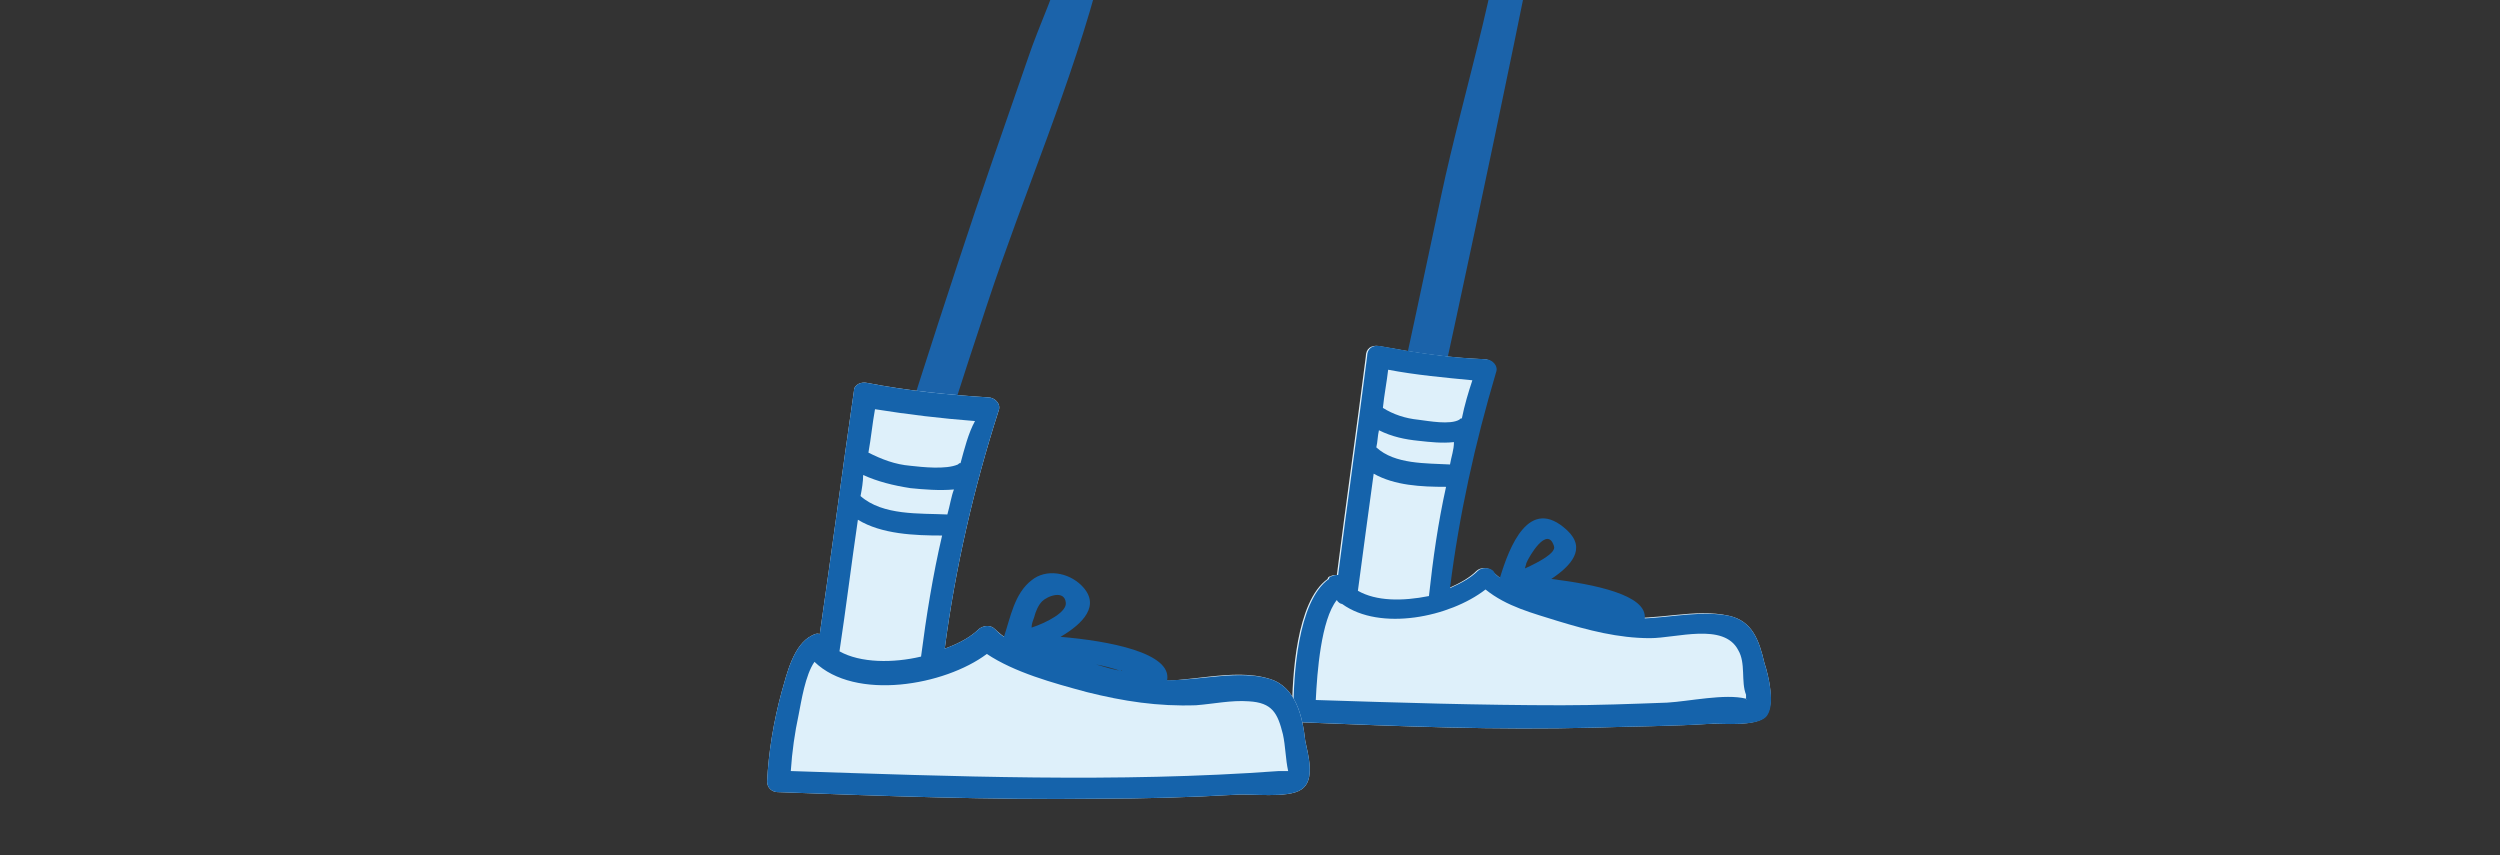<?xml version="1.0" encoding="utf-8"?>
<!-- Generator: Adobe Illustrator 18.1.1, SVG Export Plug-In . SVG Version: 6.00 Build 0)  -->
<svg version="1.1" baseProfile="tiny" xmlns="http://www.w3.org/2000/svg" xmlns:xlink="http://www.w3.org/1999/xlink" x="0px"
	 y="0px" viewBox="0 0 190 65" xml:space="preserve">
<rect x="0" y="0" width="190" height="65" fill="#333333" stroke="none"/>
<g id="Calque_3" display="none">
</g>
<g id="tete_F_04" display="none">
</g>
<g id="tete_F_03" display="none">
</g>
<g id="tete_F_02" display="none">
</g>
<g id="tete_F_01_1_" display="none">
</g>
<g id="tete_H_04" display="none">
</g>
<g id="tete_H_03" display="none">
</g>
<g id="tete_H_02" display="none">
</g>
<g id="tete_H_01" display="none">
</g>
<g id="body_F_04" display="none">
	<g display="inline">
		<path fill="#1B63AA" d="M82.5,55.6c-6.1-0.5-12-0.3-18,0.5c0.5,0.5,1,1,1.5,1.5c1.5-11.7,5.3-23.2,9-34.4
			c2.8-8.5,6.5-16.9,8.7-25.5c1.1-4.2,0-9.2-0.2-13.5c-0.5-10-1.1-20-1.7-29.9c-0.5-8.2-1.1-16.5-1.2-24.8c0-1.9-3-1.9-3,0
			c0.1,17,1.7,34.2,2.7,51.2c0.3,4.7,1.4,11.7,0.7,15.7C80.4-1,79,1.8,78.1,4.5c-1.8,5.2-3.6,10.3-5.3,15.5
			c-4,12.2-8.2,24.8-9.9,37.6c-0.1,0.7,0.8,1.6,1.5,1.5c6-0.8,12-1,18-0.5C84.4,58.8,84.4,55.8,82.5,55.6L82.5,55.6z"/>
	</g>
	<g display="inline">
		<path fill="#1B63AA" d="M122.5,51.4c-6.5-0.6-13,0-19.5-0.6c0.5,0.6,1,1.3,1.4,1.9c4.2-18.8,8.3-37.6,12.1-56.4
			c0.8-3.9,1.6-7.3,1.2-11.3c-0.8-8.2-2-16.3-3.1-24.5c-1.6-11.2-3.2-22.4-5.4-33.5c-0.4-1.9-3.3-1.1-2.9,0.8
			c2.5,12.3,4.2,24.8,5.9,37.2c1,7.5,3.2,16,2.7,23.6c-0.5,8.7-3.6,17.9-5.4,26.4c-2.6,12.3-5.3,24.6-8,36.9c-0.2,1,0.4,1.8,1.4,1.9
			c6.5,0.6,13,0,19.5,0.6C124.4,54.6,124.4,51.6,122.5,51.4L122.5,51.4z"/>
	</g>
</g>
<g id="body_F_03" display="none">
	<g display="inline">
		<path fill="#1B63AA" d="M82.5,54.6c-6.1-0.5-12-0.3-18,0.5c0.5,0.5,1,1,1.5,1.5c1.5-11.7,5.3-23.2,9-34.4
			c2.8-8.5,6.5-16.9,8.7-25.5c1.1-4.2,0-9.2-0.2-13.5c-0.5-10-1.1-20-1.7-29.9c-0.5-8.2-1.1-16.5-1.2-24.8c0-1.9-3-1.9-3,0
			c0.1,17,1.7,34.2,2.7,51.2c0.3,4.7,1.4,11.7,0.7,15.7C80.4-2,79,0.8,78.1,3.5c-1.8,5.2-3.6,10.3-5.3,15.5
			c-4,12.2-8.2,24.8-9.9,37.6c-0.1,0.7,0.8,1.6,1.5,1.5c6-0.8,12-1,18-0.5C84.4,57.8,84.4,54.8,82.5,54.6L82.5,54.6z"/>
	</g>
	<g display="inline">
		<path fill="#1B63AA" d="M122.5,50.4c-6.5-0.6-13,0-19.5-0.6c0.5,0.6,1,1.3,1.4,1.9c4.2-18.8,8.3-37.6,12.1-56.4
			c0.8-3.9,1.6-7.3,1.2-11.3c-0.8-8.2-2-16.3-3.1-24.5c-1.6-11.2-3.2-22.4-5.4-33.5c-0.4-1.9-3.3-1.1-2.9,0.8
			c2.5,12.3,4.2,24.8,5.9,37.2c1,7.5,3.2,16,2.7,23.6c-0.5,8.7-3.6,17.9-5.4,26.4c-2.6,12.3-5.3,24.6-8,36.9c-0.2,1,0.4,1.8,1.4,1.9
			c6.5,0.6,13,0,19.5,0.6C124.4,53.6,124.4,50.6,122.5,50.4L122.5,50.4z"/>
	</g>
</g>
<g id="body_F_02" display="none">
	<g display="inline">
		<path fill="#1B63AA" d="M82.5,55.6c-6.1-0.5-12-0.3-18,0.5c0.5,0.5,1,1,1.5,1.5c1.5-11.7,5.3-23.2,9-34.4
			c2.8-8.5,6.5-16.9,8.7-25.5c1.1-4.2,0-9.2-0.2-13.5c-0.5-10-1.1-20-1.7-29.9c-0.5-8.2-1.1-16.5-1.2-24.8c0-1.9-3-1.9-3,0
			c0.1,17,1.7,34.2,2.7,51.2c0.3,4.7,1.4,11.7,0.7,15.7C80.4-1,79,1.8,78.1,4.5c-1.8,5.2-3.6,10.3-5.3,15.5
			c-4,12.2-8.2,24.8-9.9,37.6c-0.1,0.7,0.8,1.6,1.5,1.5c6-0.8,12-1,18-0.5C84.4,58.8,84.4,55.8,82.5,55.6L82.5,55.6z"/>
	</g>
	<g display="inline">
		<path fill="#1B63AA" d="M122.5,51.4c-6.5-0.6-13,0-19.5-0.6c0.5,0.6,1,1.3,1.4,1.9c4.2-18.8,8.3-37.6,12.1-56.4
			c0.8-3.9,1.6-7.3,1.2-11.3c-0.8-8.2-2-16.3-3.1-24.5c-1.6-11.2-3.2-22.4-5.4-33.5c-0.4-1.9-3.3-1.1-2.9,0.8
			c2.5,12.3,4.2,24.8,5.9,37.2c1,7.5,3.2,16,2.7,23.6c-0.5,8.7-3.6,17.9-5.4,26.4c-2.6,12.3-5.3,24.6-8,36.9c-0.2,1,0.4,1.8,1.4,1.9
			c6.5,0.6,13,0,19.5,0.6C124.4,54.6,124.4,51.6,122.5,51.4L122.5,51.4z"/>
	</g>
</g>
<g id="body_F_01" display="none">
	<g display="inline">
		<path fill="#1B63AA" d="M82.5,55.6c-6.1-0.5-12-0.3-18,0.5c0.5,0.5,1,1,1.5,1.5c1.5-11.7,5.3-23.2,9-34.4
			c2.8-8.5,6.5-16.9,8.7-25.5c1.1-4.2,0-9.2-0.2-13.5c-0.5-10-1.1-20-1.7-29.9c-0.5-8.2-1.1-16.5-1.2-24.8c0-1.9-3-1.9-3,0
			c0.1,17,1.7,34.2,2.7,51.2c0.3,4.7,1.4,11.7,0.7,15.7C80.4-1,79,1.8,78.1,4.5c-1.8,5.2-3.6,10.3-5.3,15.5
			c-4,12.2-8.2,24.8-9.9,37.6c-0.1,0.7,0.8,1.6,1.5,1.5c6-0.8,12-1,18-0.5C84.4,58.8,84.4,55.8,82.5,55.6L82.5,55.6z"/>
	</g>
	<g display="inline">
		<path fill="#1B63AA" d="M122.5,51.4c-6.5-0.6-13,0-19.5-0.6c0.5,0.6,1,1.3,1.4,1.9c4.2-18.8,8.3-37.6,12.1-56.4
			c0.8-3.9,1.6-7.3,1.2-11.3c-0.8-8.2-2-16.3-3.1-24.5c-1.6-11.2-3.2-22.4-5.4-33.5c-0.4-1.9-3.3-1.1-2.9,0.8
			c2.5,12.3,4.2,24.8,5.9,37.2c1,7.5,3.2,16,2.7,23.6c-0.5,8.7-3.6,17.9-5.4,26.4c-2.6,12.3-5.3,24.6-8,36.9c-0.2,1,0.4,1.8,1.4,1.9
			c6.5,0.6,13,0,19.5,0.6C124.4,54.6,124.4,51.6,122.5,51.4L122.5,51.4z"/>
	</g>
</g>
<g id="body_F_00_-_neutre" display="none">
	<g display="inline">
		<path fill="#1B63AA" d="M82.5,55.6c-6.1-0.5-12-0.3-18,0.5c0.5,0.5,1,1,1.5,1.5c1.5-11.7,5.3-23.2,9-34.4
			c2.8-8.5,6.5-16.9,8.7-25.5c1.1-4.2,0-9.2-0.2-13.5c-0.5-10-1.1-20-1.7-29.9c-0.5-8.2-1.1-16.5-1.2-24.8c0-1.9-3-1.9-3,0
			c0.1,17,1.7,34.2,2.7,51.2c0.3,4.7,1.4,11.7,0.7,15.7C80.4-1,79,1.8,78.1,4.5c-1.8,5.2-3.6,10.3-5.3,15.5
			c-4,12.2-8.2,24.8-9.9,37.6c-0.1,0.7,0.8,1.6,1.5,1.5c6-0.8,12-1,18-0.5C84.4,58.8,84.4,55.8,82.5,55.6L82.5,55.6z"/>
	</g>
	<g display="inline">
		<path fill="#1B63AA" d="M122.5,51.4c-6.5-0.6-13,0-19.5-0.6c0.5,0.6,1,1.3,1.4,1.9c4.2-18.8,8.3-37.6,12.1-56.4
			c0.8-3.9,1.6-7.3,1.2-11.3c-0.8-8.2-2-16.3-3.1-24.5c-1.6-11.2-3.2-22.4-5.4-33.5c-0.4-1.9-3.3-1.1-2.9,0.8
			c2.5,12.3,4.2,24.8,5.9,37.2c1,7.5,3.2,16,2.7,23.6c-0.5,8.7-3.6,17.9-5.4,26.4c-2.6,12.3-5.3,24.6-8,36.9c-0.2,1,0.4,1.8,1.4,1.9
			c6.5,0.6,13,0,19.5,0.6C124.4,54.6,124.4,51.6,122.5,51.4L122.5,51.4z"/>
	</g>
</g>
<g id="body_M_03" display="none">
	<g display="inline">
		<path fill="#1B63AA" d="M82.5,55.6c-6.1-0.5-12-0.3-18,0.5c0.5,0.5,1,1,1.5,1.5c1.5-11.7,5.3-23.2,9-34.4
			c2.8-8.5,6.5-16.9,8.7-25.5c1.1-4.2,0-9.2-0.2-13.5c-0.5-10-1.1-20-1.7-29.9c-0.5-8.2-1.1-16.5-1.2-24.8c0-1.9-3-1.9-3,0
			c0.1,17,1.7,34.2,2.7,51.2c0.3,4.7,1.4,11.7,0.7,15.7C80.4-1,79,1.8,78.1,4.5c-1.8,5.2-3.6,10.3-5.3,15.5
			c-4,12.2-8.2,24.8-9.9,37.6c-0.1,0.7,0.8,1.6,1.5,1.5c6-0.8,12-1,18-0.5C84.4,58.8,84.4,55.8,82.5,55.6L82.5,55.6z"/>
	</g>
	<g display="inline">
		<path fill="#1B63AA" d="M122.5,51.4c-6.5-0.6-13,0-19.5-0.6c0.5,0.6,1,1.3,1.4,1.9c4.2-18.8,8.3-37.6,12.1-56.4
			c0.8-3.9,1.6-7.3,1.2-11.3c-0.8-8.2-2-16.3-3.1-24.5c-1.6-11.2-3.2-22.4-5.4-33.5c-0.4-1.9-3.3-1.1-2.9,0.8
			c2.5,12.3,4.2,24.8,5.9,37.2c1,7.5,3.2,16,2.7,23.6c-0.5,8.7-3.6,17.9-5.4,26.4c-2.6,12.3-5.3,24.6-8,36.9c-0.2,1,0.4,1.8,1.4,1.9
			c6.5,0.6,13,0,19.5,0.6C124.4,54.6,124.4,51.6,122.5,51.4L122.5,51.4z"/>
	</g>
</g>
<g id="body_M_02" display="none">
	<g display="inline">
		<path fill="#1B63AA" d="M82.5,55.6c-6.1-0.5-12-0.3-18,0.5c0.5,0.5,1,1,1.5,1.5c1.5-11.7,5.3-23.2,9-34.4
			c2.8-8.5,6.5-16.9,8.7-25.5c1.1-4.2,0-9.2-0.2-13.5c-0.5-10-1.1-20-1.7-29.9c-0.5-8.2-1.1-16.5-1.2-24.8c0-1.9-3-1.9-3,0
			c0.1,17,1.7,34.2,2.7,51.2c0.3,4.7,1.4,11.7,0.7,15.7C80.4-1,79,1.8,78.1,4.5c-1.8,5.2-3.6,10.3-5.3,15.5
			c-4,12.2-8.2,24.8-9.9,37.6c-0.1,0.7,0.8,1.6,1.5,1.5c6-0.8,12-1,18-0.5C84.4,58.8,84.4,55.8,82.5,55.6L82.5,55.6z"/>
	</g>
	<g display="inline">
		<path fill="#1B63AA" d="M122.5,51.4c-6.5-0.6-13,0-19.5-0.6c0.5,0.6,1,1.3,1.4,1.9c4.2-18.8,8.3-37.6,12.1-56.4
			c0.8-3.9,1.6-7.3,1.2-11.3c-0.8-8.2-2-16.3-3.1-24.5c-1.6-11.2-3.2-22.4-5.4-33.5c-0.4-1.9-3.3-1.1-2.9,0.8
			c2.5,12.3,4.2,24.8,5.9,37.2c1,7.5,3.2,16,2.7,23.6c-0.5,8.7-3.6,17.9-5.4,26.4c-2.6,12.3-5.3,24.6-8,36.9c-0.2,1,0.4,1.8,1.4,1.9
			c6.5,0.6,13,0,19.5,0.6C124.4,54.6,124.4,51.6,122.5,51.4L122.5,51.4z"/>
	</g>
</g>
<g id="body_M_01" display="none">
	<g display="inline">
		<path fill="#1B63AA" d="M82.5,55.6c-6.1-0.5-12-0.3-18,0.5c0.5,0.5,1,1,1.5,1.5c1.5-11.7,5.3-23.2,9-34.4
			c2.8-8.5,6.5-16.9,8.7-25.5c1.1-4.2,0-9.2-0.2-13.5c-0.5-10-1.1-20-1.7-29.9c-0.5-8.2-1.1-16.5-1.2-24.8c0-1.9-3-1.9-3,0
			c0.1,17,1.7,34.2,2.7,51.2c0.3,4.7,1.4,11.7,0.7,15.7C80.4-1,79,1.8,78.1,4.5c-1.8,5.2-3.6,10.3-5.3,15.5
			c-4,12.2-8.2,24.8-9.9,37.6c-0.1,0.7,0.8,1.6,1.5,1.5c6-0.8,12-1,18-0.5C84.4,58.8,84.4,55.8,82.5,55.6L82.5,55.6z"/>
	</g>
	<g display="inline">
		<path fill="#1B63AA" d="M122.5,51.4c-6.5-0.6-13,0-19.5-0.6c0.5,0.6,1,1.3,1.4,1.9c4.2-18.8,8.3-37.6,12.1-56.4
			c0.8-3.9,1.6-7.3,1.2-11.3c-0.8-8.2-2-16.3-3.1-24.5c-1.6-11.2-3.2-22.4-5.4-33.5c-0.4-1.9-3.3-1.1-2.9,0.8
			c2.5,12.3,4.2,24.8,5.9,37.2c1,7.5,3.2,16,2.7,23.6c-0.5,8.7-3.6,17.9-5.4,26.4c-2.6,12.3-5.3,24.6-8,36.9c-0.2,1,0.4,1.8,1.4,1.9
			c6.5,0.6,13,0,19.5,0.6C124.4,54.6,124.4,51.6,122.5,51.4L122.5,51.4z"/>
	</g>
</g>
<g id="body_M_00_-_neutre">
	<g>
		<path fill="#1B63AA" d="M82.5,55.6c-6.1-0.5-12-0.3-18,0.5c0.5,0.5,1,1,1.5,1.5c1.5-11.7,5.3-23.2,9-34.4
			c2.8-8.5,6.5-16.9,8.7-25.5c1.1-4.2,0-9.2-0.2-13.5c-0.5-10-1.1-20-1.7-29.9c-0.5-8.2-1.1-16.5-1.2-24.8c0-1.9-3-1.9-3,0
			c0.1,17,1.7,34.2,2.7,51.2c0.3,4.7,1.4,11.7,0.7,15.7C80.4-1,79,1.8,78.1,4.5c-1.8,5.2-3.6,10.3-5.3,15.5
			c-4,12.2-8.2,24.8-9.9,37.6c-0.1,0.7,0.8,1.6,1.5,1.5c6-0.8,12-1,18-0.5C84.4,58.8,84.4,55.8,82.5,55.6L82.5,55.6z"/>
	</g>
	<g>
		<path fill="#1B63AA" d="M122.5,51.4c-6.5-0.6-13,0-19.5-0.6c0.5,0.6,1,1.3,1.4,1.9c4.2-18.8,8.3-37.6,12.1-56.4
			c0.8-3.9,1.6-7.3,1.2-11.3c-0.8-8.2-2-16.3-3.1-24.5c-1.6-11.2-3.2-22.4-5.4-33.5c-0.4-1.9-3.3-1.1-2.9,0.8
			c2.5,12.3,4.2,24.8,5.9,37.2c1,7.5,3.2,16,2.7,23.6c-0.5,8.7-3.6,17.9-5.4,26.4c-2.6,12.3-5.3,24.6-8,36.9c-0.2,1,0.4,1.8,1.4,1.9
			c6.5,0.6,13,0,19.5,0.6C124.4,54.6,124.4,51.6,122.5,51.4L122.5,51.4z"/>
	</g>
</g>
<g id="tenue_F_03" display="none">
	<g display="inline">
		<path fill="#DEF1FC" d="M74.8,49.4c1.2-6.3,2.7-12.5,3.9-18.8c3.2-0.1,5-2.1,3.7-5.2c1.2-1.7,1.3-4.1-0.1-5.8
			c-0.9-1.1-1.7-0.6-2.8-0.5c-3.5,0.4-7.8-0.6-11.1-1.9c-1.7-0.7-3.7-2.7-5.6-2.6c-0.1,0-0.2,0-0.2,0c0,0,0,0-0.1,0c0,0,0,0-0.1,0
			c0,0,0,0-0.1,0c-2.4,1.3-3,4.6-2,7c-0.7,0.3-1.4,1-1.6,1.8c-0.3,1.4,0.4,2.2,1.5,2.8c-0.7,7.1-0.3,14.4-1.6,21.4
			c-0.8,4.1-1.6,8.2-2,12.4c0,0.5,0.4,0.8,0.8,0.8c10.9,1.2,21.9,1.7,32.8,1.5c0.6,0,1.1-0.7,0.7-1.3C87.3,55.6,81.1,51.7,74.8,49.4
			z"/>
		<path fill="#DEF1FC" d="M130,55.7c-2-3.1-4.5-5.9-7.9-7.5c-2.7-1.3-5.6-1.8-8.4-2.6c1.1-5.6,2.4-11.3,3.9-16.8
			c0.3-0.1,0.6-0.2,0.9-0.3c0.7-0.3,1.5-0.7,2-1.3c1.5-1.5,1.5-3.3,0.8-5.1c1.2-1.7,1.3-4.1-0.1-5.8c-1-1.1-1.7-0.6-3-0.4
			c-3.7,0.5-8,0-11.6-0.8c-1.5-0.4-3.3-1.6-4.9-1.5c0,0,0,0-0.1,0c-0.1,0-0.2,0-0.4,0.1c-2.4,1.3-3,4.6-2,7c-0.7,0.3-1.4,1-1.6,1.8
			c-0.3,1.4,0.4,2.2,1.5,2.8c-0.6,5-0.6,10-1,15c-0.4,5.6-2.1,11-2.6,16.6c0,0.5,0.4,0.8,0.8,0.8c11,0.4,21.9-0.4,32.8-0.8
			C129.8,56.9,130.3,56.2,130,55.7z"/>
	</g>
	<path display="inline" fill="#0F63AA" d="M62.4,14.8c-2.8,1.5-3.1,5.7-1.5,8c0.2-0.4,0.5-0.8,0.7-1.3c-1.3-0.1-2.5,0.8-2.8,2
		c-0.4,1.6,0.8,2.5,2.2,3.1c-0.2-0.3-0.4-0.5-0.6-0.8c-0.8,7.3-0.3,14.8-1.7,21.9c-0.8,4.1-1.6,8.2-2,12.4c0,0.5,0.4,0.8,0.8,0.8
		c10.9,1.2,21.9,1.7,32.8,1.5c0.6,0,1.1-0.7,0.7-1.3c-3.9-5.8-10.5-9.8-17-12c0.2,0.3,0.4,0.7,0.6,1c1.3-6.8,2.9-13.5,4.2-20.2
		c-0.3,0.2-0.5,0.4-0.8,0.6c3.8,0.2,6-2.1,4.2-5.7c0,0.3-0.1,0.7-0.1,1c1.5-1.7,1.8-4.4,0.2-6.2c-0.9-1.1-1.7-0.6-2.8-0.5
		c-3.5,0.4-7.8-0.6-11.1-1.9c-1.7-0.7-3.7-2.7-5.6-2.6c-1.1,0-1.1,1.7,0,1.7c1.3,0,3.1,1.7,4.3,2.2c2.6,1.1,5.4,1.7,8.1,2.1
		c1.6,0.2,3.3,0.4,4.9,0.1c0.2,0,0.7-0.3,0.9-0.2c0.1,0,0.3,0.4,0.4,1c0.2,1.2,0.4,2.1-0.6,3.1c-0.3,0.3-0.3,0.7-0.1,1
		c1.3,2.6-0.5,3.4-2.7,3.2c-0.3,0-0.7,0.3-0.8,0.6C75.9,36.3,74.3,43,73,49.8c-0.1,0.5,0.1,0.9,0.6,1c6.1,2,12.4,5.8,16,11.3
		c0.2-0.4,0.5-0.8,0.7-1.3c-11,0.3-21.9-0.2-32.8-1.5c0.3,0.3,0.6,0.6,0.8,0.8c0.4-4.7,1.5-9.3,2.3-13.9c1.1-6.7,0.6-13.7,1.4-20.4
		c0-0.4-0.3-0.7-0.6-0.8c-1.1-1.2-1-1.8,0.2-1.8c0.6,0.1,1.1-0.8,0.7-1.3c-1.1-1.6-1.1-4.7,0.9-5.7C64.2,15.7,63.3,14.3,62.4,14.8z"
		/>
	<path display="inline" fill="#0F63AA" d="M78,28.9c-6,0.3-11.4-0.4-16.5-3.8c-0.9-0.6-1.7,0.8-0.8,1.4c5.3,3.6,11,4.3,17.3,4
		C79.1,30.5,79.1,28.9,78,28.9L78,28.9z"/>
	<path display="inline" fill="#0F63AA" d="M81.6,24.2c-3.9,0.2-7.8,0.2-11.6-0.3c-2.6-0.3-5.9-0.7-7.8-2.6c-0.8-0.7-2,0.4-1.2,1.2
		c2,1.9,4.9,2.5,7.4,2.9c4.4,0.7,8.8,0.7,13.2,0.5C82.6,25.8,82.6,24.1,81.6,24.2L81.6,24.2z"/>
	<path display="inline" fill="#0F63AA" d="M101.3,13.7c-2.8,1.5-3.1,5.7-1.5,8c0.2-0.4,0.5-0.8,0.7-1.3c-1.3-0.1-2.5,0.8-2.8,2
		c-0.4,1.6,0.8,2.5,2.2,3.1c-0.2-0.3-0.4-0.5-0.6-0.8c-0.7,5.1-0.6,10.3-1,15.5c-0.4,5.6-2.1,11-2.6,16.6c0,0.5,0.4,0.8,0.8,0.8
		c11,0.4,21.9-0.4,32.8-0.8c0.6,0,1.1-0.7,0.7-1.3c-2-3.1-4.5-5.9-7.9-7.5c-2.9-1.4-6.1-1.9-9.2-2.9c0.2,0.3,0.4,0.7,0.6,1
		c1.1-5.9,2.5-11.8,4.1-17.6c0.2-0.5-0.9,0.4-0.2,0.1c0.3-0.2,0.7-0.2,1.1-0.4c0.7-0.3,1.5-0.7,2-1.3c1.7-1.6,1.5-3.7,0.5-5.7
		c0,0.3-0.1,0.7-0.1,1c1.5-1.7,1.8-4.4,0.2-6.2c-1-1.1-1.7-0.6-3-0.4c-3.7,0.5-8,0-11.6-0.8c-1.5-0.4-3.3-1.6-4.9-1.5
		c-1.1,0.1-1.1,1.7,0,1.7c1-0.1,2.1,0.7,3,1c2.6,0.8,5.4,1.1,8.1,1.3c1.9,0.1,3.9,0.2,5.8-0.1c0.2,0,1.1-0.3,1.3-0.3
		c1.3,0.6,0.5,3.4-0.1,4.1c-0.3,0.3-0.3,0.7-0.1,1c1.3,2.7-0.4,4.4-3,4.9c-0.3,0.1-0.5,0.3-0.6,0.6c-1.2,6-3,11.9-4.2,18
		c-0.1,0.5,0.1,0.9,0.6,1c2.6,0.8,5.3,1.3,7.9,2.3c3.6,1.4,6.1,4.1,8.2,7.3c0.2-0.4,0.5-0.8,0.7-1.3c-10.9,0.3-21.9,1.1-32.8,0.8
		c0.3,0.3,0.6,0.6,0.8,0.8c0.5-5.6,2.2-11,2.6-16.6c0.4-5.2,0.3-10.3,1-15.5c0.1-0.4-0.3-0.7-0.6-0.8c-1.1-1.2-1-1.8,0.2-1.8
		c0.6,0.1,1.1-0.8,0.7-1.3c-1.1-1.6-1.1-4.7,0.9-5.7C103,14.6,102.2,13.2,101.3,13.7z"/>
	<path display="inline" fill="#0F63AA" d="M116.7,27.3c-2.6,0.6-5.6-0.1-8.2-0.6c-2.7-0.5-5.7-1.2-8.1-2.7c-0.9-0.6-1.7,0.9-0.8,1.4
		c2.7,1.7,6.1,2.4,9.2,3c2.7,0.5,5.7,1,8.3,0.4C118.2,28.7,117.7,27.1,116.7,27.3L116.7,27.3z"/>
	<path display="inline" fill="#0F63AA" d="M120,20.9c-5.6,3.1-13.6,2.1-19.2-0.4c-1-0.4-1.8,1-0.8,1.4c6.1,2.8,14.7,3.8,20.8,0.4
		C121.8,21.9,121,20.4,120,20.9L120,20.9z"/>
</g>
<g id="tenue_F_02" display="none">
	<g display="inline">
		<path fill="#DEF1FB" d="M84.5,53.6c-3.2-1.3-6.6-2.2-10.1-2.6c0.8-7.2,2.7-14.2,4.1-21.3c0.3-1.4,0.4-2.1-1.1-2.5
			c-3.4-0.9-7.5-0.7-11-0.7c-0.5,0-0.7,0.3-0.8,0.6c0,0.1,0,0.1-0.1,0.2c-1.3,10.6-3.2,21.2-4.2,31.9c0,0.5,0.4,0.8,0.8,0.8
			c8.6,0.8,17.1,1.1,25.7,0.8c0.6,0,0.9-0.5,0.8-1.1C88.2,56.6,87.6,54.9,84.5,53.6z M77.2,28.8C77.5,28.9,77.3,29.1,77.2,28.8
			L77.2,28.8z"/>
		<path fill="#DEF1FB" d="M123.6,52.5c-3.2-1.3-6.6-2.2-10.1-2.6c0.8-7.2,2.7-14.2,4.1-21.3c0.3-1.4,0.4-2.1-1.1-2.5
			c-3.4-0.9-7.5-0.7-11-0.7c-0.5,0-0.7,0.3-0.8,0.6c0,0.1,0,0.1-0.1,0.2c-1.3,10.6-3.2,21.2-4.2,31.9c0,0.5,0.4,0.8,0.8,0.8
			c8.6,0.8,17.1,1.1,25.7,0.8c0.6,0,0.9-0.5,0.8-1.1C127.3,55.4,126.7,53.8,123.6,52.5z M116.2,27.7C116.6,27.7,116.4,28,116.2,27.7
			L116.2,27.7z"/>
	</g>
	<g display="inline">
		<path fill="#1163AA" d="M84.5,53.6c-3.2-1.3-6.6-2.2-10.1-2.6c0.8-7.2,2.7-14.2,4.1-21.3c0.3-1.4,0.4-2.1-1.1-2.5
			c-3.4-0.9-7.5-0.7-11-0.7c-0.5,0-0.7,0.3-0.8,0.6c0,0.1,0,0.1-0.1,0.2c-1.3,10.6-3.2,21.2-4.2,31.9c0,0.5,0.4,0.8,0.8,0.8
			c8.6,0.8,17.1,1.1,25.7,0.8c0.6,0,0.9-0.5,0.8-1.1C88.2,56.6,87.6,54.9,84.5,53.6z M77.2,28.8C77.5,28.9,77.3,29.1,77.2,28.8
			L77.2,28.8z M63.2,58.5c1-10.1,2.7-20.2,4-30.2c1.6,0,3.1,0.1,4.7,0.2c1.4,0.1,3.5,0.7,4.9,0.4c0.1,0,0.2,0,0.2,0
			c0,0.1-0.1,0.2-0.1,0.3c-0.4,0.9-0.5,2.1-0.7,3.1c-1.5,6.5-3,13-3.6,19.6c0,0.5,0.4,0.8,0.8,0.8c2.9,0.3,5.7,1,8.5,1.9
			c1,0.3,2.3,0.7,3.2,1.3c1.2,0.8,1.6,2.1,1.8,3.4C79,59.4,71.2,59.2,63.2,58.5z"/>
		<path fill="#1163AA" d="M123.6,52.5c-3.2-1.3-6.6-2.2-10.1-2.6c0.8-7.2,2.7-14.2,4.1-21.3c0.3-1.4,0.4-2.1-1.1-2.5
			c-3.4-0.9-7.5-0.7-11-0.7c-0.5,0-0.7,0.3-0.8,0.6c0,0.1,0,0.1-0.1,0.2c-1.3,10.6-3.2,21.2-4.2,31.9c0,0.5,0.4,0.8,0.8,0.8
			c8.6,0.8,17.1,1.1,25.7,0.8c0.6,0,0.9-0.5,0.8-1.1C127.3,55.4,126.7,53.8,123.6,52.5z M116.2,27.7C116.6,27.7,116.4,28,116.2,27.7
			L116.2,27.7z M102.3,57.3c1-10.1,2.7-20.2,4-30.2c1.6,0,3.1,0.1,4.7,0.2c1.4,0.1,3.5,0.7,4.9,0.4c0.1,0,0.2,0,0.2,0
			c0,0.1-0.1,0.2-0.1,0.3c-0.4,0.9-0.5,2.1-0.7,3.1c-1.5,6.5-3,13-3.6,19.6c0,0.5,0.4,0.8,0.8,0.8c2.9,0.3,5.7,1,8.5,1.9
			c1,0.3,2.3,0.7,3.2,1.3c1.2,0.8,1.6,2.1,1.8,3.4C118.1,58.3,110.3,58.1,102.3,57.3z"/>
	</g>
	<g display="inline">
		<path fill="#1163AA" d="M81.8,54.3c-1.1,0.7-2.3,1-3.6,0.9c0.8-0.5,1.7-0.8,2.6-0.9c0.4,0,0.4-0.6,0-0.6c-1.2,0.2-2.4,0.6-3.4,1.3
			c0,0-0.1,0.1-0.1,0.1c-0.7-0.1-1.5-0.2-2.2-0.4c0.7-0.8,1.7-1.4,2.8-1.5c0.4-0.1,0.2-0.6-0.2-0.5c-1.3,0.2-2.4,0.9-3.2,1.9
			c-0.7-0.2-1.4-0.4-2.1-0.5c0,0-0.1,0-0.1,0c0.6-0.7,1.4-1.3,2.4-1.6c0.3-0.1,0.2-0.7-0.2-0.5c-1.1,0.4-2.1,1.1-2.8,2
			c-0.9-0.2-1.8-0.6-1.8-1.7c0-0.1,0-0.2,0-0.3c0.8-0.5,2.1-0.5,2.9,0c0.3,0.2,0.6-0.3,0.3-0.5c-0.9-0.5-2.2-0.6-3.2-0.1
			c0-0.8,0.1-1.6,0.3-2.4c0,0,0.1,0,0.1,0c0.9-0.3,1.7-0.2,2.5,0.3c0.3,0.2,0.6-0.3,0.3-0.5c-0.8-0.5-1.8-0.7-2.8-0.4
			c0.1-0.7,0.2-1.4,0.4-2.2c1-0.3,2.1,0,3,0.4c0.3,0.2,0.6-0.3,0.3-0.5c-0.9-0.5-2.1-0.7-3.2-0.5c0.2-0.9,0.3-1.8,0.5-2.6
			c0.9-0.3,1.9-0.3,2.7,0.4c0.3,0.2,0.7-0.2,0.4-0.4c-0.9-0.7-1.9-0.8-2.9-0.6c0.2-0.9,0.3-1.7,0.5-2.6c0.9-0.5,2.1,0,2.8,0.6
			c0.3,0.2,0.6-0.3,0.3-0.5c-0.8-0.6-2-1.1-3-0.8c0.1-0.7,0.3-1.4,0.4-2c0.9-0.6,1.8-0.2,2.7,0.1c0.3,0.1,0.5-0.4,0.2-0.5
			c-0.9-0.3-1.8-0.6-2.7-0.3c0-0.1,0-0.1,0-0.2c0.4-0.4,0.8-1,1.1-1.5c0.5-0.8,1-1.6,1.6-2.5c0.8,1.6,1.6,3.7,3,4.9
			c0.7,0.6,2.1,0.7,2.6-0.3c0.6-1.1-0.6-2.9-1.4-3.6c-1.1-1.1-2.5-1.8-4-1.8c0,0,0,0,0,0c0,0-0.1-0.1-0.1-0.1
			c-0.6-0.2-1.2-0.1-1.7,0.1c0.2-0.9,0.4-1.7,0.6-2.6c0.1-0.4-0.5-0.5-0.5-0.2c-0.2,1-0.4,2-0.7,3c-0.4,0.2-0.7,0.5-1,0.8
			c-0.7,0.7-2,2.3-1.6,3.4c0.3,0.8,0.9,1,1.5,0.8c-0.2,0.9-0.4,1.8-0.6,2.7c0,0,0,0.1,0,0.1c-0.1,0.7-0.3,1.3-0.4,2
			c-0.7,3.2-1.6,6.5-1.7,9.8c0,0.7-0.1,1.8,0.4,2.4c0.7,0.7,2.2,0.9,3.1,1.1c3,0.7,6.4,2,9.2,0C82.4,54.6,82.1,54.1,81.8,54.3z
			 M78.8,33.2c0.3,0.3,0.7,0.6,0.9,1c0.3,0.5,1.1,1.7,0.7,2.3c-0.4,0.6-1.4,0.4-1.8,0c-0.4-0.4-0.7-0.9-1-1.4
			c-0.6-1-1.1-2.1-1.7-3.2C77,32,77.9,32.5,78.8,33.2z M74.9,31.8c-0.5,0.8-1,1.6-1.5,2.4c-0.1,0.1-0.2,0.4-0.4,0.7
			c0.2-0.9,0.4-1.9,0.6-2.8C74,31.8,74.4,31.7,74.9,31.8z M71.1,35.6c-0.2-0.9,0.7-2.1,1.3-2.7c0.1-0.1,0.3-0.3,0.5-0.4
			c-0.2,1.1-0.5,2.2-0.7,3.3C71.8,36.2,71.3,36.3,71.1,35.6z"/>
		<path fill="#1163AA" d="M120.9,52.6c-1.1,0.7-2.3,1-3.6,0.9c0.8-0.5,1.7-0.8,2.6-0.9c0.4,0,0.4-0.6,0-0.6
			c-1.2,0.2-2.4,0.6-3.4,1.3c0,0-0.1,0.1-0.1,0.1c-0.7-0.1-1.5-0.2-2.2-0.4c0.7-0.8,1.7-1.4,2.8-1.5c0.4-0.1,0.2-0.6-0.2-0.5
			c-1.3,0.2-2.4,0.9-3.2,1.9c-0.7-0.2-1.4-0.4-2.1-0.5c0,0-0.1,0-0.1,0c0.6-0.7,1.4-1.3,2.4-1.6c0.3-0.1,0.2-0.7-0.2-0.5
			c-1.1,0.4-2.1,1.1-2.8,2c-0.9-0.2-1.8-0.6-1.8-1.7c0-0.1,0-0.2,0-0.3c0.8-0.5,2.1-0.5,2.9,0c0.3,0.2,0.6-0.3,0.3-0.5
			c-0.9-0.5-2.2-0.6-3.2-0.1c0-0.8,0.1-1.6,0.3-2.4c0,0,0.1,0,0.1,0c0.9-0.3,1.7-0.2,2.5,0.3c0.3,0.2,0.6-0.3,0.3-0.5
			c-0.8-0.5-1.8-0.7-2.8-0.4c0.1-0.7,0.2-1.4,0.4-2.2c1-0.3,2.1,0,3,0.4c0.3,0.2,0.6-0.3,0.3-0.5c-0.9-0.5-2.1-0.7-3.2-0.5
			c0.2-0.9,0.3-1.8,0.5-2.6c0.9-0.3,1.9-0.3,2.7,0.4c0.3,0.2,0.7-0.2,0.4-0.4c-0.9-0.7-1.9-0.8-2.9-0.6c0.2-0.9,0.3-1.7,0.5-2.6
			c0.9-0.5,2.1,0,2.8,0.6c0.3,0.2,0.6-0.3,0.3-0.5c-0.8-0.6-2-1.1-3-0.8c0.1-0.7,0.3-1.4,0.4-2c0.9-0.6,1.8-0.2,2.7,0.1
			c0.3,0.1,0.5-0.4,0.2-0.5c-0.9-0.3-1.8-0.6-2.7-0.3c0-0.1,0-0.1,0-0.2c0.4-0.4,0.8-1,1.1-1.5c0.5-0.8,1-1.6,1.6-2.5
			c0.8,1.6,1.6,3.7,3,4.9c0.7,0.6,2.1,0.7,2.6-0.3c0.6-1.1-0.6-2.9-1.4-3.6c-1.1-1.1-2.5-1.8-4-1.8c0,0,0,0,0,0c0,0-0.1-0.1-0.1-0.1
			c-0.6-0.2-1.2-0.1-1.7,0.1c0.2-0.9,0.4-1.7,0.6-2.6c0.1-0.4-0.5-0.5-0.5-0.2c-0.2,1-0.4,2-0.7,3c-0.4,0.2-0.7,0.5-1,0.8
			c-0.7,0.7-2,2.3-1.6,3.4c0.3,0.8,0.9,1,1.5,0.8c-0.2,0.9-0.4,1.8-0.6,2.7c0,0,0,0.1,0,0.1c-0.1,0.7-0.3,1.3-0.4,2
			c-0.7,3.2-1.6,6.5-1.7,9.8c0,0.7-0.1,1.8,0.4,2.4c0.7,0.7,2.2,0.9,3.1,1.1c3,0.7,6.4,2,9.2,0C121.4,52.9,121.2,52.4,120.9,52.6z
			 M117.9,31.5c0.3,0.3,0.7,0.6,0.9,1c0.3,0.5,1.1,1.7,0.7,2.3c-0.4,0.6-1.4,0.4-1.8,0c-0.4-0.4-0.7-0.9-1-1.4
			c-0.6-1-1.1-2.1-1.7-3.2C116,30.3,117,30.8,117.9,31.5z M114,30.1c-0.5,0.8-1,1.6-1.5,2.4c-0.1,0.1-0.2,0.4-0.4,0.7
			c0.2-0.9,0.4-1.9,0.6-2.8C113.1,30.1,113.5,30,114,30.1z M110.2,33.9c-0.2-0.9,0.7-2.1,1.3-2.7c0.1-0.1,0.3-0.3,0.5-0.4
			c-0.2,1.1-0.5,2.2-0.7,3.3C110.8,34.5,110.4,34.6,110.2,33.9z"/>
	</g>
</g>
<g id="tenue_F_01" display="none">
	<g display="inline">
		<path fill="#DEF1FC" d="M73.2,48c-0.2-0.1-0.3-0.3-0.5-0.4c-0.3-0.3-0.9-0.3-1.2,0c-2.2,2.2-9.4,3.8-11.6,0.8
			c-0.1-0.1-0.2-0.2-0.3-0.3c-0.2-0.1-0.5-0.2-0.8,0c-1.4,0.7-1.9,2.9-2.3,4.3c-0.6,2.2-1,4.6-1.1,6.9c0,0.5,0.4,0.8,0.8,0.8
			c8.1,0.3,16.3,0.6,24.4,0.5c3.5,0,7-0.1,10.5-0.3c1.2-0.1,4,0.3,5-0.4c1.1-0.7,0.5-2.7,0.3-3.7c-0.3-1.8-0.8-4.1-2.8-4.7
			c-2.8-0.9-6.4,0.4-9.3,0.1c-2.2-0.2-5.1-0.7-7.6-1.6L73.2,48z"/>
		<path fill="#DEF1FC" d="M112.5,43.6c-0.2-0.1-0.3-0.3-0.5-0.5c-0.3-0.3-0.9-0.3-1.2,0c-2,2.2-8.3,3.8-10.3,0.8
			c-0.1-0.1-0.2-0.2-0.3-0.3c-0.2-0.1-0.5-0.2-0.8,0c-1.4,0.7-1.7,2.9-2.1,4.3c-0.5,2.2-0.9,4.6-0.9,6.9c0,0.5,0.4,0.8,0.8,0.8
			c7.5,0.3,15,0.6,22.5,0.5c3.2-0.1,6.4-0.2,9.6-0.3c0.9-0.1,3.2,0.2,3.9-0.5c0.9-0.8,0.2-3.1,0-4.1c-0.3-1.6-0.7-3.6-2.5-4.2
			c-2.5-0.8-5.7,0.4-8.3,0.1c-1.8-0.2-4.3-0.7-6.5-1.6L112.5,43.6z M114,42.1"/>
	</g>
	<g display="inline">
		<path fill="#0F63AA" d="M93.7,51.4c-2.8-0.9-6.4,0.4-9.3,0.1c-2.2-0.2-5.1-0.7-7.6-1.6c1.7-0.6,3.3-1.4,4.8-2.3
			c1.1-0.7,3.6-2.3,2.8-4c-1.2-2.4-4.9,0.1-7.6,2.5c0.9-2.6,1.4-5.5-0.5-6.3c-1.7-0.7-3.1,0.9-3.4,2.4c-0.4,1.9,0,3.9,0.3,5.8
			c-0.2-0.1-0.3-0.3-0.5-0.4c-0.3-0.3-0.9-0.3-1.2,0c-2.2,2.2-9.4,3.8-11.6,0.8c-0.1-0.1-0.2-0.2-0.3-0.3c-0.2-0.1-0.5-0.2-0.8,0
			c-1.4,0.7-1.9,2.9-2.3,4.3c-0.6,2.2-1,4.6-1.1,6.9c0,0.5,0.4,0.8,0.8,0.8c8.1,0.3,16.3,0.6,24.4,0.5c3.5,0,7-0.1,10.5-0.3
			c1.2-0.1,4,0.3,5-0.4c1.1-0.7,0.5-2.7,0.3-3.7C96.2,54.2,95.7,52,93.7,51.4z M81.2,44.9c0.4-0.2,1.6-0.5,1.6-0.7
			c0.1,1.1-3.2,2.6-3.9,2.9c-0.5,0.3-1.1,0.5-1.7,0.7c0.6-0.5,1.2-1,1.8-1.5C79.6,45.8,80.4,45.3,81.2,44.9z M75.6,41.4
			c0.6,0.5-0.4,3.4-0.6,4c-0.1,0.4-0.2,0.7-0.4,1.1c-0.1-0.6-0.2-1.2-0.2-1.8C74.4,44.3,74.4,40.3,75.6,41.4z M57.1,58.4
			c0.1-1.5,0.3-2.9,0.6-4.4c0.2-1,0.5-3,1.3-4.1c3.1,3,9.9,1.8,13.1-0.6c0.5,0.4,1.1,0.7,1.7,0.9c0.1,0.1,0.2,0.1,0.3,0.1
			c1.8,0.8,3.8,1.3,5.6,1.8c2.8,0.7,5.4,1.1,8.3,1c1.3-0.1,2.7-0.4,4-0.3c1.8,0.1,2.2,0.9,2.6,2.5c0.2,0.9,0.2,1.9,0.4,2.9
			c-0.2,0-0.5,0-0.7,0C82,59.3,69.5,58.8,57.1,58.4z"/>
		<path fill="#0F63AA" d="M130.8,46.9c-2.5-0.8-5.7,0.4-8.3,0.1c-1.8-0.2-4.3-0.7-6.5-1.6c1.7-0.6,3.4-1.4,5-2.3
			c1.1-0.7,3.6-2.3,2.8-4c-1.2-2.4-4.9,0.1-7.6,2.5c0.9-2.6,1.4-5.5-0.5-6.3c-1.7-0.7-3.1,0.9-3.4,2.4c-0.4,1.9,0,3.9,0.3,5.9
			c-0.2-0.1-0.3-0.3-0.5-0.5c-0.3-0.3-0.9-0.3-1.2,0c-2,2.2-8.3,3.8-10.3,0.8c-0.1-0.1-0.2-0.2-0.3-0.3c-0.2-0.1-0.5-0.2-0.8,0
			c-1.4,0.7-1.7,2.9-2.1,4.3c-0.5,2.2-0.9,4.6-0.9,6.9c0,0.5,0.4,0.8,0.8,0.8c7.5,0.3,15,0.6,22.5,0.5c3.2-0.1,6.4-0.2,9.6-0.3
			c0.9-0.1,3.2,0.2,3.9-0.5c0.9-0.8,0.2-3.1,0-4.1C132.9,49.5,132.5,47.5,130.8,46.9z M120.5,40.5c0.4-0.2,1.6-0.5,1.6-0.7
			c0.1,1.1-3.2,2.6-3.9,2.9c-0.5,0.3-1.1,0.5-1.7,0.7c0.6-0.5,1.2-1,1.8-1.5C119,41.4,119.7,40.9,120.5,40.5z M115,37
			c0.6,0.5-0.4,3.4-0.6,4c-0.1,0.4-0.2,0.7-0.4,1.1c-0.1-0.6-0.2-1.2-0.2-1.8C113.7,39.8,113.7,35.9,115,37z M125.6,54.2
			c-2.8,0.1-5.6,0.2-8.4,0.2c-6.4,0-12.8-0.2-19.1-0.5c0.1-1.5,0.3-2.9,0.6-4.4c0.2-0.9,0.4-2.9,1-4c2.8,2.8,8.8,1.7,11.7-0.6
			c1.8,1.3,4.3,2,6.4,2.7c2.4,0.7,4.8,1.2,7.3,1.1c2.4-0.1,5.4-1.4,6.2,1.7c0.3,1,0.2,2,0.5,3c0,0.1,0,0.2,0,0.4c0,0-0.1,0-0.1,0
			C130.1,53.4,127.3,54.1,125.6,54.2z"/>
	</g>
</g>
<g id="tenue_H_03" display="none">
	<g display="inline">
		<g>
			<path fill="#DEF0FA" d="M86.9,58.1c-0.8-0.3-2-0.4-3.1-0.3c-0.2-0.5-0.5-0.9-0.8-1.3c0,0,0,0,0-0.1c-1-2.2-5.3-7.5-7.6-4
				c-0.6,0.9,0.8,1.7,1.4,0.8c0.6-0.9,1.8,0,2.9,1.2c-0.9-0.3-1.9-0.4-2.8-0.5c-3-0.2-5.5,1.6-7,4.1c-4,0.1-8,0.1-12.1,0
				c-0.2,0-0.4,0.1-0.5,0.2c-1.3,0.7-3.2,2.7-1.1,3.6c1.1,0.5,3,0.2,4.2,0.2c5.5,0.1,11.1,0.1,16.6,0c2.4,0,4.8,0,7.2-0.1
				c0.8,0,2.2,0.2,2.9-0.3C88.1,60.9,88.2,58.6,86.9,58.1z M76.7,55.7c1.9,0.1,4,0.7,5.2,2.2c-0.3,0-0.6,0-0.9,0
				c-3.1,0-6.2,0.1-9.3,0.2C72.9,56.5,74.6,55.5,76.7,55.7z"/>
			<path fill="#DEF0FA" d="M126.5,53.7c-0.8-0.3-2-0.4-3.1-0.3c-0.2-0.5-0.5-0.9-0.8-1.3c0,0,0,0,0-0.1c-1-2.2-5.3-7.5-7.6-4
				c-0.6,0.9,0.8,1.7,1.4,0.8c0.6-0.9,1.8,0,2.9,1.2c-0.9-0.3-1.9-0.4-2.8-0.5c-3-0.2-5.5,1.6-7,4.1c-4,0.1-8,0.1-12.1,0
				c-0.2,0-0.4,0.1-0.5,0.2c-1.3,0.7-3.2,2.7-1.1,3.6c1.1,0.5,3,0.2,4.2,0.2c5.5,0.1,11.1,0.1,16.6,0c2.4,0,4.8,0,7.2-0.1
				c0.8,0,2.2,0.2,2.9-0.3C127.8,56.5,127.9,54.2,126.5,53.7z M116.4,51.3c1.9,0.1,4,0.7,5.2,2.2c-0.3,0-0.6,0-0.9,0
				c-3.1,0-6.2,0.1-9.3,0.2C112.6,52.1,114.3,51.2,116.4,51.3z"/>
		</g>
		<g>
			<path fill="#1563AB" d="M86.9,58.1c-0.8-0.3-2-0.4-3.1-0.3c-0.2-0.5-0.5-0.9-0.8-1.3c0,0,0,0,0-0.1c-1-2.2-5.3-7.5-7.6-4
				c-0.6,0.9,0.8,1.7,1.4,0.8c0.6-0.9,1.8,0,2.9,1.2c-0.9-0.3-1.9-0.4-2.8-0.5c-3-0.2-5.5,1.6-7,4.1c-4,0.1-8,0.1-12.1,0
				c-0.2,0-0.4,0.1-0.5,0.2c-1.3,0.7-3.2,2.7-1.1,3.6c1.1,0.5,3,0.2,4.2,0.2c5.5,0.1,11.1,0.1,16.6,0c2.4,0,4.8,0,7.2-0.1
				c0.8,0,2.2,0.2,2.9-0.3C88.1,60.9,88.2,58.6,86.9,58.1z M76.7,55.7c1.9,0.1,4,0.7,5.2,2.2c-0.3,0-0.6,0-0.9,0
				c-3.1,0-6.2,0.1-9.3,0.2C72.9,56.5,74.6,55.5,76.7,55.7z M84.3,60.3c-1.7,0.1-3.5,0.1-5.2,0.1c-4.4,0.1-8.9,0.1-13.4,0
				c-2.2,0-4.3,0-6.5-0.1c-0.7,0-1.4,0-2-0.1c-1.1-0.1-1.4,0.3,0.6-0.6c5.3,0.2,10.6,0,16-0.1c2.6,0,5.2-0.1,7.8-0.1
				c0.8,0,4.2-0.5,4.8,0.1C87,60.3,84.7,60.2,84.3,60.3z"/>
			<path fill="#1563AB" d="M126.5,53.7c-0.8-0.3-2-0.4-3.1-0.3c-0.2-0.5-0.5-0.9-0.8-1.3c0,0,0,0,0-0.1c-1-2.2-5.3-7.5-7.6-4
				c-0.6,0.9,0.8,1.7,1.4,0.8c0.6-0.9,1.8,0,2.9,1.2c-0.9-0.3-1.9-0.4-2.8-0.5c-3-0.2-5.5,1.6-7,4.1c-4,0.1-8,0.1-12.1,0
				c-0.2,0-0.4,0.1-0.5,0.2c-1.3,0.7-3.2,2.7-1.1,3.6c1.1,0.5,3,0.2,4.2,0.2c5.5,0.1,11.1,0.1,16.6,0c2.4,0,4.8,0,7.2-0.1
				c0.8,0,2.2,0.2,2.9-0.3C127.8,56.5,127.9,54.2,126.5,53.7z M116.4,51.3c1.9,0.1,4,0.7,5.2,2.2c-0.3,0-0.6,0-0.9,0
				c-3.1,0-6.2,0.1-9.3,0.2C112.6,52.1,114.3,51.2,116.4,51.3z M124,55.9c-1.7,0.1-3.5,0.1-5.2,0.1c-4.4,0.1-8.9,0.1-13.4,0
				c-2.2,0-4.3,0-6.5-0.1c-0.7,0-1.4,0-2-0.1c-1.1-0.1-1.4,0.3,0.6-0.6c5.3,0.2,10.6,0,16-0.1c2.6,0,5.2-0.1,7.8-0.1
				c0.8,0,4.2-0.5,4.8,0.1C126.7,55.9,124.4,55.9,124,55.9z"/>
		</g>
	</g>
</g>
<g id="tenue_H_02" display="none">
	<g display="inline">
		<g>
			<path fill="#DEF0FA" d="M90.2,50.7c-4.6-1.6-9.5-2.4-14.3-2.9c0.6-4.2,1.8-8.4,2.9-12.4c0.8-2.9,2.3-5.9,2.6-8.9
				c0.2-1.7-1-1.7-2.5-1.8c-4.4-0.4-8.8-0.5-13.2-0.6c0,0-0.1,0-0.1,0c-0.3,0-0.6,0.2-0.7,0.6C63,36,60.8,47.2,59.4,58.5
				c-0.1,0.5,0.4,0.8,0.8,0.8c11.2,0.8,22.3,1,33.6,0.8c0.4,0,0.8-0.4,0.8-0.8C94.6,55.6,93.9,51.9,90.2,50.7z"/>
			<path fill="#DEF0FA" d="M128.8,54.5c0-0.2,0-0.4-0.1-0.6c-0.2-1-0.6-1.9-1.2-2.6c-0.9-1.1-2.4-1.3-3.7-1.6
				c-4.2-0.9-8.5-1.5-12.8-1.8c0.6-3.2,1.5-6.4,2.5-9.5c0.6-1.9,2.1-4.4,2-6.4c0-1.3-0.9-1.3-2.1-1.4c-3.6-0.4-7.2-0.4-10.8-0.4
				c0,0-0.1,0-0.1,0c-0.3,0-0.6,0.2-0.7,0.6c-1.4,7.5-2.9,15-4,22.5c-0.1,0.2-0.2,0.5-0.1,0.7c-0.1,0.7-0.2,1.4-0.3,2.1
				c-0.1,0.5,0.4,0.8,0.8,0.8c10,0.7,19.9,0.8,29.9,0.6c0.4,0,0.8-0.4,0.8-0.8C128.9,55.9,128.9,55.2,128.8,54.5z M113.9,31.8
				C113.7,31.7,113.9,31.6,113.9,31.8L113.9,31.8z"/>
		</g>
		<g>
			<path fill="#1563AB" d="M90.2,50.7c-4.6-1.6-9.5-2.4-14.3-2.9c0.6-4.2,1.8-8.4,2.9-12.4c0.8-2.9,2.3-5.9,2.6-8.9
				c0.2-1.7-1-1.7-2.5-1.8c-4.4-0.4-8.8-0.5-13.2-0.6c0,0-0.1,0-0.1,0c-0.3,0-0.6,0.2-0.7,0.6C63,36,60.8,47.2,59.4,58.5
				c-0.1,0.5,0.4,0.8,0.8,0.8c11.2,0.8,22.3,1,33.6,0.8c0.4,0,0.8-0.4,0.8-0.8C94.6,55.6,93.9,51.9,90.2,50.7z M79.6,26.4
				C79.6,26.4,79.6,26.4,79.6,26.4c-0.1,0.7-0.3,1.4-0.5,2c-2,6.6-4.1,13.3-5.1,20.1c-0.1,0.5,0.4,0.8,0.8,0.8
				c4.2,0.3,8.4,1.1,12.4,2.2c1.4,0.4,3.4,0.7,4.3,1.9c0.6,0.7,0.9,1.8,1.1,2.9c-10.4,0.4-20.9-0.2-31.3-0.9
				c1.3-9.9,3.3-19.8,4.9-29.7c3.7,0.1,7.5,0.2,11.2,0.5C78.1,26.2,79.1,26.5,79.6,26.4z M61.2,57.8c0-0.2,0.1-0.5,0.1-0.7
				c10.5,0.6,21.2,1.3,31.7,0.9c0,0.2,0,0.4,0,0.6C82.3,58.7,71.8,58.5,61.2,57.8z"/>
			<path fill="#1563AB" d="M128.8,54.5c0-0.2,0-0.4-0.1-0.6c-0.2-1-0.6-1.9-1.2-2.6c-0.9-1.1-2.4-1.3-3.7-1.6
				c-4.2-0.9-8.5-1.5-12.8-1.8c0.6-3.2,1.5-6.4,2.5-9.5c0.6-1.9,2.1-4.4,2-6.4c0-1.3-0.9-1.3-2.1-1.4c-3.6-0.4-7.2-0.4-10.8-0.4
				c0,0-0.1,0-0.1,0c-0.3,0-0.6,0.2-0.7,0.6c-1.4,7.5-2.9,15-4,22.5c-0.1,0.2-0.2,0.5-0.1,0.7c-0.1,0.7-0.2,1.4-0.3,2.1
				c-0.1,0.5,0.4,0.8,0.8,0.8c10,0.7,19.9,0.8,29.9,0.6c0.4,0,0.8-0.4,0.8-0.8C128.9,55.9,128.9,55.2,128.8,54.5z M113.9,31.8
				C113.7,31.7,113.9,31.6,113.9,31.8L113.9,31.8z M113.4,32.2c0,0,0.1,0,0.3,0c-0.1,0.3-0.2,0.7-0.3,0.9c-1.6,5-3.4,10-4.2,15.2
				c-0.1,0.6,0.2,1,0.8,1c3.6,0.2,7.2,0.7,10.8,1.4c1.3,0.2,2.7,0.4,3.9,0.8c1.1,0.4,1.7,1.1,2.1,2c-9.1,0.3-18.3-0.1-27.4-0.6
				c1.1-7.1,2.5-14.1,3.8-21.2c2.8,0,5.6,0.1,8.5,0.3C112.3,32.1,112.9,32.3,113.4,32.2z M99.1,55.2c0-0.2,0.1-0.4,0.1-0.7
				c9.3,0.5,18.7,1,28,0.6c0,0.2,0,0.4,0.1,0.5C117.8,56,108.5,55.8,99.1,55.2z"/>
		</g>
	</g>
</g>
<g id="tenue_H_01">
	<g>
		<g>
			<path fill="#DEF0FA" d="M134.1,50.4c-0.4-1.7-0.9-3.2-2.7-3.6c-2.6-0.6-5.5,0.4-8.2,0.1c-2.9-0.4-7.6-1.3-9.8-3.5
				c-0.3-0.3-0.9-0.3-1.2,0c-0.5,0.5-1.2,0.9-2.1,1.3c0.7-5.6,1.9-11,3.5-16.4c0.2-0.5-0.3-1-0.8-1c-2.7-0.1-5.3-0.5-8-1
				c-0.6-0.1-1,0.2-1,0.8c-0.7,5.5-1.5,11.1-2.2,16.6c-0.2,0-0.3,0-0.5,0.1c0,0,0,0,0,0c-0.1,0-0.2,0.1-0.2,0.2
				c-2.4,1.7-2.7,7.5-2.7,10.1c0,0.5,0.4,0.8,0.8,0.8c7.4,0.3,14.8,0.6,22.1,0.4c3-0.1,6-0.1,9-0.3c0.8,0,3.3,0.2,4-0.5
				C135,53.7,134.4,51.3,134.1,50.4z"/>
		</g>
		<g>
			<path fill="#1563AB" d="M134.1,50.4c-0.4-1.7-0.9-3.2-2.7-3.6c-2-0.4-4.3,0.1-6.4,0.2c0.2-1.8-3.9-2.6-7.1-3
				c1.5-1,2.7-2.3,1.2-3.7c-2.9-2.7-4.4,1.3-5.1,3.6c-0.2-0.1-0.4-0.3-0.5-0.5c-0.3-0.3-0.9-0.3-1.2,0c-0.5,0.5-1.2,0.9-2.1,1.3
				c0.7-5.6,1.9-11,3.5-16.4c0.2-0.5-0.3-1-0.8-1c-2.7-0.1-5.3-0.5-8-1c-0.6-0.1-1,0.2-1,0.8c-0.7,5.5-1.5,11.1-2.2,16.6
				c-0.2,0-0.3,0-0.5,0.1c0,0,0,0,0,0c-0.1,0-0.2,0.1-0.2,0.2c-2.4,1.7-2.7,7.5-2.7,10.1c0,0.5,0.4,0.8,0.8,0.8
				c7.4,0.3,14.8,0.6,22.1,0.4c3-0.1,6-0.1,9-0.3c0.8,0,3.3,0.2,4-0.5C135,53.7,134.4,51.3,134.1,50.4z M118.1,41.5
				c0.2,0.5-1.1,1.2-2.2,1.7c0-0.1,0.1-0.3,0.1-0.4C116.2,42.3,117.6,39.9,118.1,41.5z M103.2,44.9c0.4-3,0.8-6,1.2-8.9
				c1.6,0.9,3.6,1,5.5,1c-0.6,2.7-1,5.5-1.3,8.3C106.6,45.7,104.6,45.7,103.2,44.9z M110.2,35.3c-1.8-0.1-4.2,0-5.6-1.3
				c0.1-0.4,0.1-0.9,0.2-1.3c1,0.5,2,0.7,3,0.8c0.9,0.1,1.8,0.2,2.7,0.1C110.5,34.2,110.3,34.7,110.2,35.3z M111.1,31.8
				c-0.1,0-0.1,0-0.2,0.1c-0.7,0.4-2.3,0.1-3.1,0c-1-0.1-1.9-0.4-2.7-0.9c0.1-1,0.3-2,0.4-2.9c2.1,0.4,4.3,0.6,6.4,0.8
				C111.6,29.8,111.3,30.8,111.1,31.8z M132.7,53.1c-1.6-0.4-4.3,0.2-6,0.3c-2.7,0.1-5.4,0.2-8,0.2c-6.2,0-12.5-0.2-18.7-0.4
				c0.1-2.1,0.4-6.1,1.6-7.6c0.1,0.2,0.3,0.3,0.4,0.3c2.9,2.1,8.2,1,10.9-1.1c1.6,1.3,3.6,1.8,5.5,2.4c2.3,0.7,4.6,1.3,7,1.3
				c2,0,5.6-1.2,6.7,0.9c0.6,1,0.2,2.4,0.6,3.4c0,0.1,0,0.2,0,0.3C132.8,53.2,132.7,53.2,132.7,53.1z"/>
		</g>
	</g>
	<path fill="#DEF0FA" d="M96.5,51.6c-2.8-0.9-6.4,0.4-9.3,0.1c-3.5-0.4-9-1.4-11.6-3.9c-0.3-0.3-0.8-0.3-1.2,0
		c-0.6,0.6-1.5,1.1-2.6,1.5c0.8-6.1,2.2-12.2,4.1-18.1c0.2-0.5-0.3-1-0.8-1c-3.1-0.2-6.1-0.5-9.2-1.1c-0.4-0.1-1,0.1-1,0.6
		c-0.9,6.2-1.7,12.3-2.6,18.5c-0.2-0.1-0.4,0-0.6,0.1c-1.4,0.7-1.9,2.9-2.3,4.3c-0.6,2.2-1,4.6-1.1,6.8c0,0.5,0.4,0.8,0.8,0.8
		c8.1,0.3,16.2,0.6,24.3,0.5c3.5,0,7-0.1,10.5-0.3c1.1-0.1,4,0.3,5-0.4c1.1-0.7,0.5-2.7,0.3-3.7C99,54.5,98.5,52.2,96.5,51.6z"/>
	<path fill="#1563AB" d="M96.5,51.6c-2.3-0.7-5.2,0.1-7.8,0.1c0.4-2.1-4.5-3-8.1-3.3c1.7-1,3.1-2.4,1.6-3.9c-1-1-2.7-1.3-3.8-0.4
		c-1.3,1-1.6,2.8-2.1,4.3c-0.3-0.2-0.5-0.4-0.7-0.6c-0.3-0.3-0.8-0.3-1.2,0c-0.6,0.6-1.5,1.1-2.6,1.5c0.8-6.1,2.2-12.2,4.1-18.1
		c0.2-0.5-0.3-1-0.8-1c-3.1-0.2-6.1-0.5-9.2-1.1c-0.4-0.1-1,0.1-1,0.6c-0.9,6.2-1.7,12.3-2.6,18.5c-0.2-0.1-0.4,0-0.6,0.1
		c-1.4,0.7-1.9,2.9-2.3,4.3c-0.6,2.2-1,4.6-1.1,6.8c0,0.5,0.4,0.8,0.8,0.8c8.1,0.3,16.2,0.6,24.3,0.5c3.5,0,7-0.1,10.5-0.3
		c1.1-0.1,4,0.3,5-0.4c1.1-0.7,0.5-2.7,0.3-3.7C99,54.5,98.5,52.2,96.5,51.6z M85.3,51C85.3,51,85.3,51,85.3,51
		c-0.7-0.1-1.3-0.3-2-0.5c0.6,0.1,1.3,0.3,1.9,0.5C85.2,50.9,85.3,51,85.3,51z M78.6,46.9c0.1-0.4,0.3-0.9,0.6-1.2
		c0.4-0.4,1.7-0.9,1.8,0.1c0.1,0.7-1.4,1.5-2.6,1.9C78.4,47.4,78.5,47.2,78.6,46.9z M63.8,49.5c0.5-3.3,0.9-6.6,1.4-10
		c1.8,1.1,4.3,1.2,6.4,1.2c-0.7,3-1.2,6.1-1.6,9.2C67.9,50.4,65.4,50.4,63.8,49.5z M72,39.1c-2.1-0.1-4.9,0.1-6.6-1.4
		c0.1-0.5,0.2-1.1,0.2-1.6c1.1,0.5,2.3,0.8,3.6,1c1,0.1,2.2,0.2,3.3,0.1C72.3,37.7,72.2,38.4,72,39.1z M73,35.2
		c-0.1,0-0.1,0-0.2,0.1c-0.9,0.4-2.7,0.2-3.6,0.1c-1.2-0.1-2.2-0.5-3.2-1c0.2-1.1,0.3-2.2,0.5-3.3c2.5,0.4,5,0.7,7.6,0.9
		C73.6,32.9,73.3,34.1,73,35.2z M60.1,58.6c0.1-1.5,0.3-2.9,0.6-4.3c0.2-1,0.5-3,1.2-4c3.1,3,9.9,1.8,13.1-0.6
		c2.1,1.4,5,2.2,7.6,2.9c2.8,0.7,5.4,1.1,8.3,1c1.3-0.1,2.7-0.4,4-0.3c1.8,0.1,2.2,0.9,2.6,2.5c0.2,0.9,0.2,1.9,0.4,2.8
		c-0.2,0-0.5,0-0.7,0C84.9,59.5,72.4,59,60.1,58.6z"/>
</g>
<g id="test" display="none">
</g>
<g id="test_2" display="none">
</g>
</svg>
